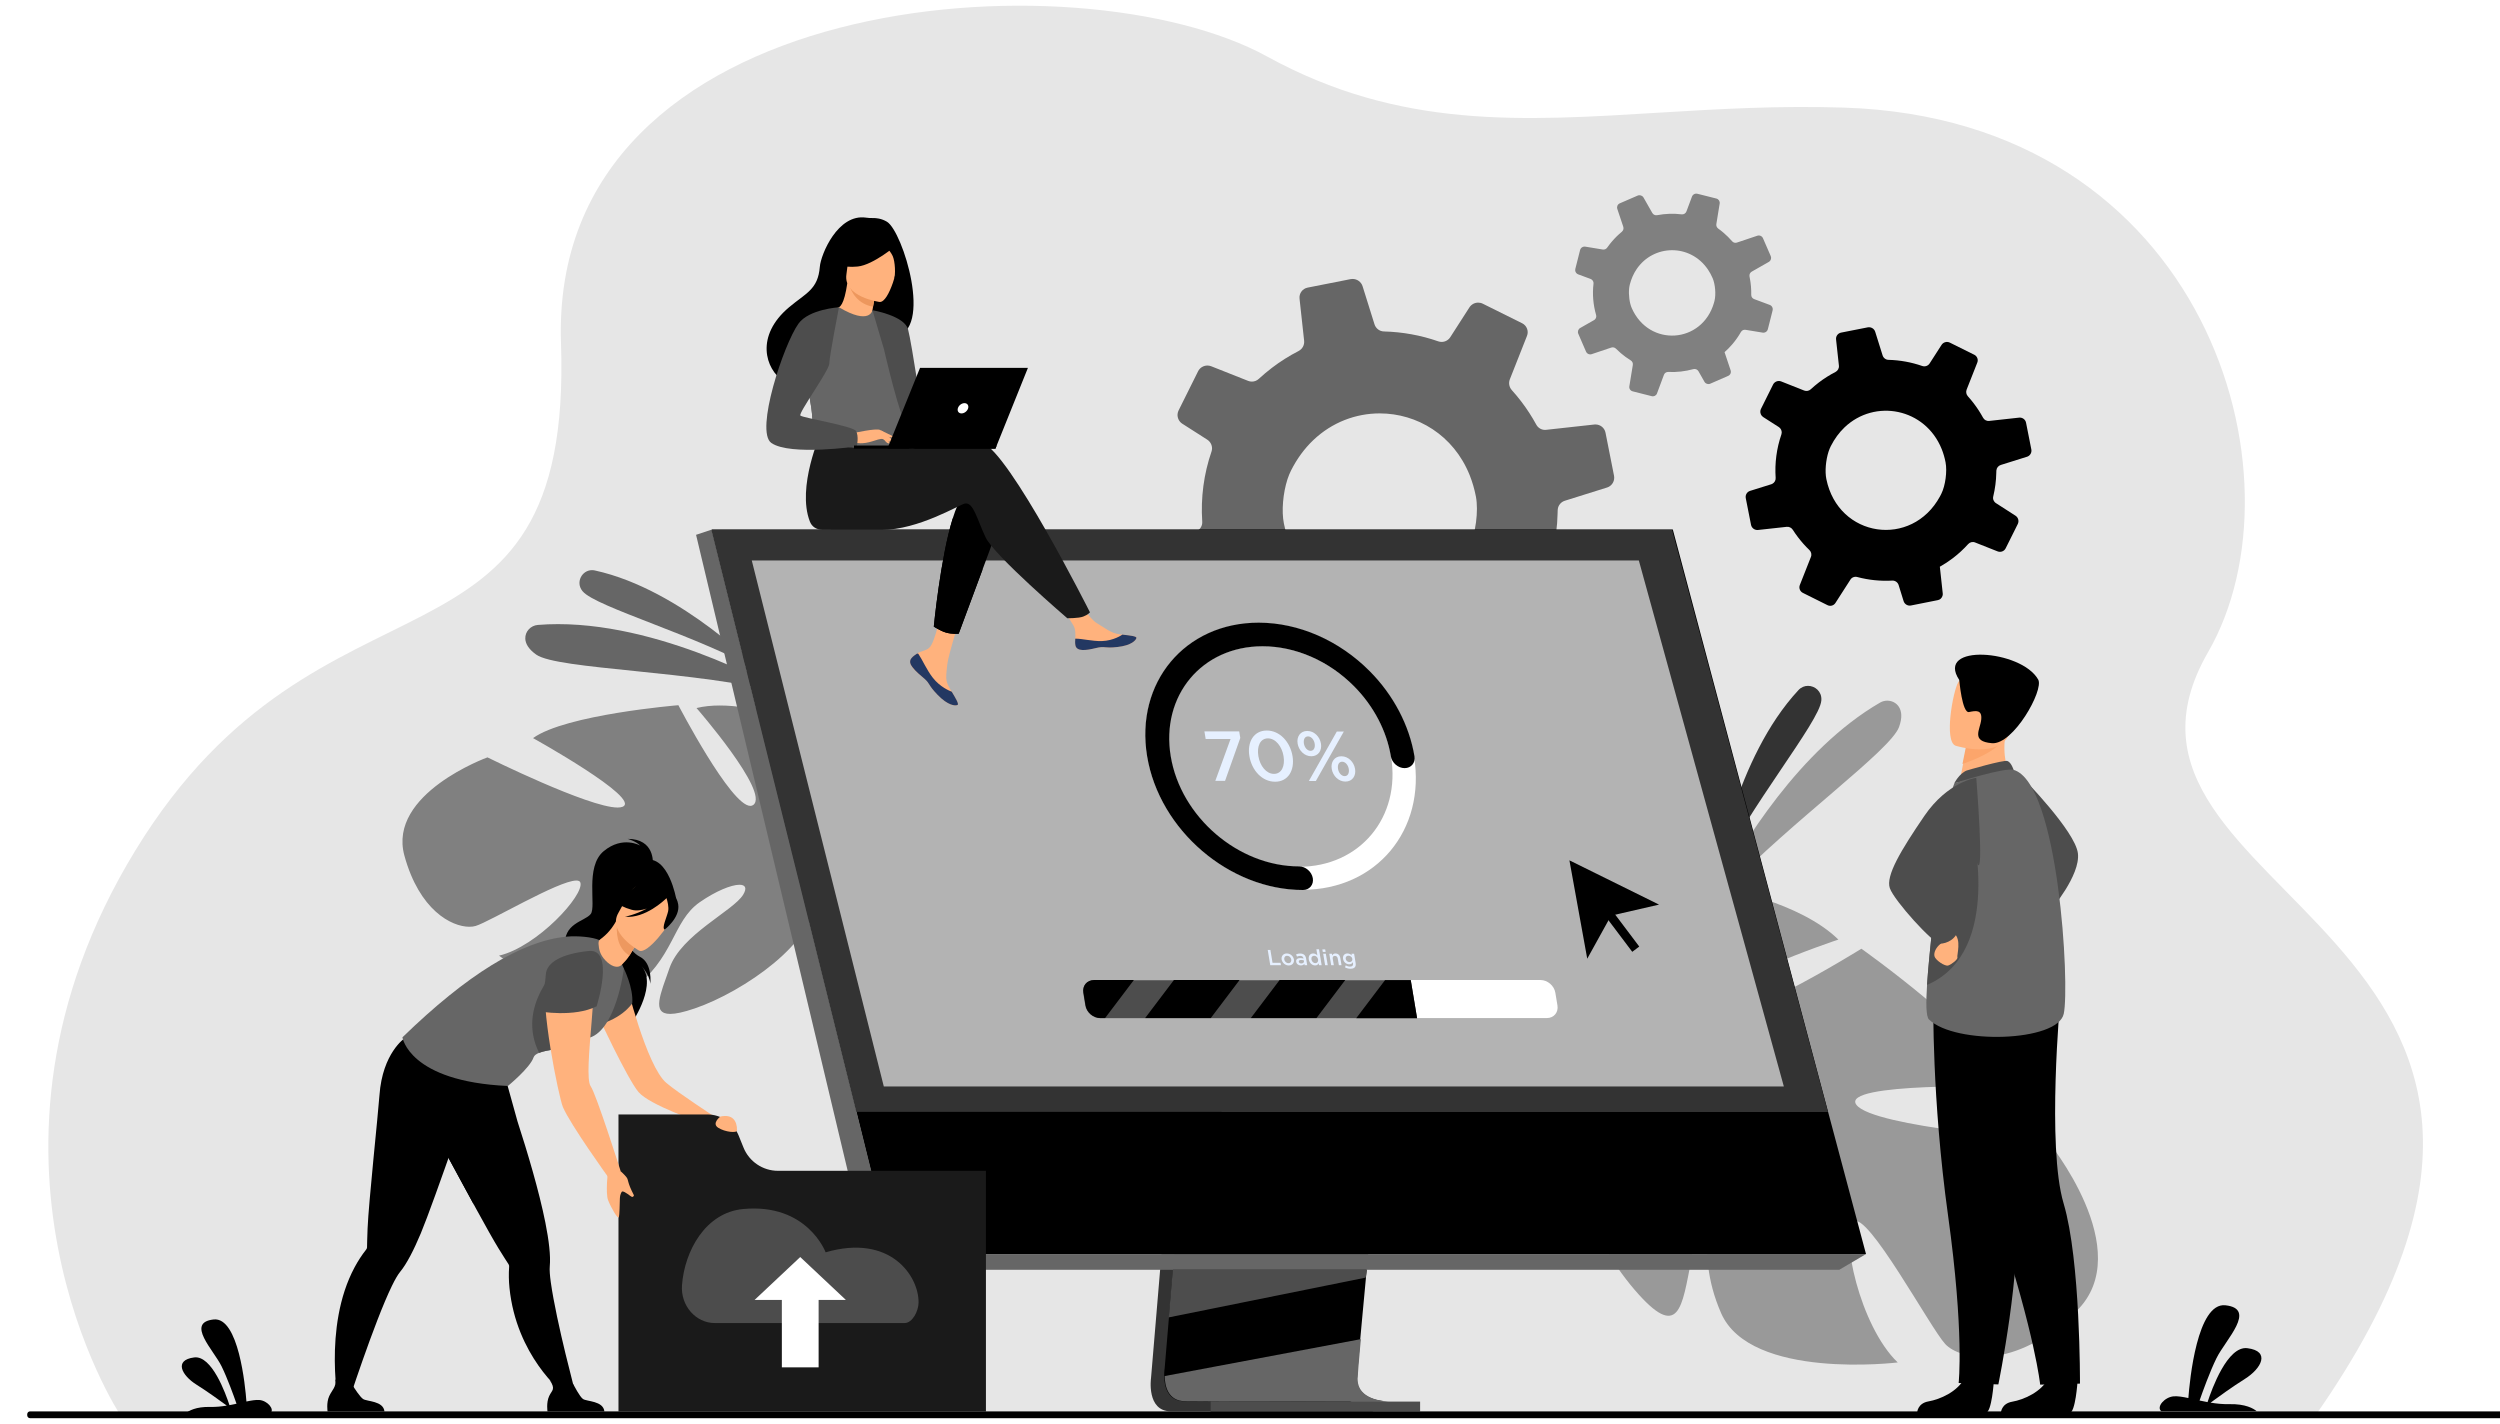 <?xml version="1.0" encoding="UTF-8" standalone="no"?>
<!-- Created with Inkscape (http://www.inkscape.org/) -->

<svg
   width="937.207mm"
   height="533.914mm"
   viewBox="0 0 937.207 533.914"
   version="1.1"
   id="svg1821"
   inkscape:version="1.2.1 (1:1.2.1+202210291244+9c6d41e410)"
   sodipodi:docname="drawing_3.svg"
   inkscape:export-filename="drawing_3.png"
   inkscape:export-xdpi="96"
   inkscape:export-ydpi="96"
   xml:space="preserve"
   xmlns:inkscape="http://www.inkscape.org/namespaces/inkscape"
   xmlns:sodipodi="http://sodipodi.sourceforge.net/DTD/sodipodi-0.dtd"
   xmlns="http://www.w3.org/2000/svg"
   xmlns:svg="http://www.w3.org/2000/svg"><sodipodi:namedview
     id="namedview1823"
     pagecolor="#ffffff"
     bordercolor="#666666"
     borderopacity="1.0"
     inkscape:showpageshadow="2"
     inkscape:pageopacity="0.0"
     inkscape:pagecheckerboard="0"
     inkscape:deskcolor="#d1d1d1"
     inkscape:document-units="mm"
     showgrid="false"
     inkscape:zoom="0.050166158"
     inkscape:cx="-2192.7133"
     inkscape:cy="2611.3222"
     inkscape:window-width="1862"
     inkscape:window-height="1043"
     inkscape:window-x="58"
     inkscape:window-y="0"
     inkscape:window-maximized="1"
     inkscape:current-layer="g417"><inkscape:page
       x="0"
       y="0"
       width="937.207"
       height="533.914"
       id="page719"
       inkscape:export-filename="submission.png"
       inkscape:export-xdpi="96"
       inkscape:export-ydpi="96" /><inkscape:page
       x="1293.261"
       y="-455.311"
       width="1058.333"
       height="705.556"
       id="page721" /></sodipodi:namedview><defs
     id="defs1818" /><g
     inkscape:label="Layer 1"
     inkscape:groupmode="layer"
     id="layer1"
     transform="translate(314.787,138.513)"><g
       id="g4739"
       transform="matrix(0.035,0,0,-0.035,-818.798,-787.389)" /></g><g
     id="g417"
     transform="matrix(0.035,0,0,-0.035,1293.261,250.244)"><g
       id="g423"
       transform="matrix(1.84,0,0,1.84,-38724.158,-10847.347)"
       style="fill:#e6e6e6"><path
         d="m 1663.95,1544.59 c 0,0 -998.311,1510.36 88.94,3287.33 1087.24,1777.01 2547.51,883.37 2476.84,2951.62 -70.66,2068.25 3017.9,2268.86 4109.41,1669.13 774.84,-425.76 1485.3,-376.1 2298.76,-326.44 332.4,20.29 681.9,40.58 1060,28.45 2114.3,-67.85 2706.2,-2154.08 2120,-3169.36 -831.7,-1440.5 2605.6,-1609.91 627,-4440.73 H 1663.95"
         style="fill:#e6e6e6;fill-opacity:1;fill-rule:nonzero;stroke:none"
         id="path425" /></g><path
       d="m -29771.658,-3710.147 c -201.96,-0.1 -104.73,212.6 -7.68,490.9 125.47,359.9 683.11,611.7 789.14,786.1 44.07,72.5 22.22,106.4 -39.59,106.4 -86.94,0 -252.95,-66.9 -425.98,-187.2 -296.05,-205.8 -269.12,-606.8 -741.97,-948.5 -90.86,-65.6 -198.78,-92.1 -313.81,-92.1 -483.66,0 -1093.5,468.6 -1093.5,468.6 408.81,95.7 916.92,650.4 870.79,783.6 -4.95,14.3 -19.9,20.8 -42.8,20.8 -190.4,0 -932.16,-443.5 -1078.64,-486.5 -19.1,-5.6 -41.66,-8.7 -66.87,-8.7 -191.42,0 -536.66,176.9 -696.5,763.1 -180.88,663.4 890.01,1051.3 890.01,1051.3 0,0 1083.35,-537.3 1394.37,-537.3 22.23,0 40.48,2.8 54.14,8.7 204.8,88.1 -960.38,734.9 -960.38,734.9 348.68,252.8 1556.67,352.5 1556.67,352.5 0,0 561.08,-1078.5 771,-1078.5 11.86,0 22.56,3.4 32.01,10.7 176.79,135.8 -608.85,1037.4 -608.85,1037.4 79.15,19.3 163.92,27.2 249.35,27.2 368.71,0 750.19,-146 750.19,-146 816.3,-434.8 215.9,-1460.5 215.9,-1460.5 0,0 226,-412.4 749.3,-730.5 v 0 c 0,0 106.9,-52.7 250.1,-165 l -97.6,-57.2 c -23.3,21.5 -46.9,41.6 -70.9,60.2 l -0.4,0.3 -1.1,0.8 c -15.5,11.2 -37.7,27 -65,46.1 h -0.1 l -0.1,0.1 c -64,40.9 -109.5,72.1 -140.5,95.8 l -0.2,0.2 c -196.6,130.6 -464.9,293.5 -580.2,293.5 -0.1,0 -0.2,0 -0.3,0 0,0 1.8,21.5 -5.4,57 1.7,-18.2 3.5,-37.1 5.4,-57 43,-455.7 -756.79,-1005.2 -1277.85,-1182.7 -118.08,-40.3 -202.98,-58.5 -262.15,-58.5"
       style="fill:#808080;fill-opacity:1;fill-rule:nonzero;stroke:none"
       id="path427" /><g
       id="g429"
       transform="matrix(1.514,0,0,1.514,-38724.158,-10847.347)"
       style="fill:#999999"><path
         d="m 15860.7,2610.97 c 439.3,426.62 -205.9,1209.4 -205.9,1209.4 0,0 -1233.1,90.74 -1350.2,251.08 -117.1,160.35 1069.4,128.32 1069.4,128.32 -152.8,351.73 -1033.8,975.61 -1033.8,975.61 0,0 -1025.6,-639.07 -1099.6,-454.75 -74,184.25 936.9,519.47 936.9,519.47 -276,269.38 -820.1,361.9 -820.1,361.9 -823,36.59 -827.4,-1021.97 -827.4,-1021.97 0,0 -360.2,-213.78 -905.6,-220.51 v 0 c 0,0 -105.8,8.06 -266.5,-13.14 l 48.9,-88.1 c 27.6,5.88 54.8,10.63 81.6,14 l 0.5,0.07 1.2,0.13 c 16.9,1.52 41.1,3.56 70.7,5.81 l 0.1,0.06 h 0.1 c 67.6,2.25 116.6,5.68 151.1,9.78 l 0.3,0.07 c 210.1,11.02 490,14.33 578.1,-38.11 0,0 8.3,17.37 30,41.28 -9.6,-13.15 -19.5,-26.88 -30,-41.28 -239.5,-329.87 124.7,-1113.64 443.8,-1485.91 319,-372.2 335.9,-123.43 402.8,209.35 66.9,332.78 -246.6,778.55 -248.8,960.36 -2.3,181.81 186.6,18.95 320.4,-273.01 133.7,-291.97 -68.7,-587.23 139,-1063.45 207.7,-476.22 1249.7,-349.09 1249.7,-349.09 -270.2,258.62 -408.4,914.2 -312.6,995.43 95.7,81.23 544.7,-753.98 648.8,-865.33 103.9,-111.28 487.8,-194.16 927.1,232.53"
         style="fill:#999999;fill-opacity:1;fill-rule:nonzero;stroke:none"
         id="path431" /></g><path
       d="m -28792.718,-50.147 c -669.92,387.4 -1780.05,698.5 -1917.36,867.2 -1.38,1.7 -2.72,3.4 -4.03,5 -72.22,91.7 -2.87,221 105.02,221 9.82,0 19.97,-1.1 30.35,-3.4 936.27,-204.6 1786.02,-1089.8 1786.02,-1089.8"
       style="fill:#666666;fill-opacity:1;fill-rule:nonzero;stroke:none"
       id="path433" /><path
       d="m -28522.158,-282.947 c -967.14,252.4 -2456.25,258.7 -2685.14,421.6 -85.82,61.1 -114.41,120.1 -116.61,170 -3.39,76.7 57.71,141.4 134.18,147.6 71.79,5.8 143.88,8.6 216.42,8.6 1194.54,0 2451.15,-747.8 2451.15,-747.8"
       style="fill:#666666;fill-opacity:1;fill-rule:nonzero;stroke:none"
       id="path435" /><g
       id="g437"
       transform="matrix(1.306,0,0,1.306,-38724.158,-10847.347)"
       style="fill:#333333"><path
         d="m 15433.7,6596.02 c 0,0 154.4,965.66 674.6,1524.89 22.3,23.95 50.4,34.58 77.9,34.58 58,0 113.8,-46.94 109.6,-115.6 -0.1,-1.69 -0.2,-3.4 -0.3,-5.12 -13.3,-172.82 -599.1,-880.75 -861.8,-1438.75"
         style="fill:#333333;fill-opacity:1;fill-rule:nonzero;stroke:none"
         id="path439" /></g><g
       id="g441"
       transform="matrix(1.359,0,0,1.359,-38724.158,-10847.347)"
       style="fill:#999999"><path
         d="m 14913.2,6236.45 c -19.1,3.82 -29.7,5.59 -29.7,5.59 -11.1,0.51 -21.9,0.81 -32.8,0.95 179.4,336.29 634.9,1093.19 1272.2,1462.46 17.8,10.29 37.4,15.27 56.9,15.27 36.2,0 71.6,-17.25 92,-49.6 20.4,-32.38 28.2,-82.01 0.8,-157.94 -66.3,-183.92 -843.8,-740.66 -1359.4,-1276.73"
         style="fill:#999999;fill-opacity:1;fill-rule:nonzero;stroke:none"
         id="path443" /></g><g
       id="g445"
       transform="matrix(1.243,0,0,1.243,-38724.158,-10847.347)"><path
         d="m 16139.5,6640.48 c 0,0 31.8,69.65 92.2,183.06 11.8,-0.16 23.7,-0.49 35.8,-1.05 0,0 11.6,-1.93 32.5,-6.11 -56.8,-59.04 -110.6,-117.75 -160.5,-175.9"
         style="fill:#d2e1fd;fill-opacity:1;fill-rule:nonzero;stroke:none"
         id="path447" /></g><g
       id="g449"
       transform="matrix(1.17,0,0,1.17,-38724.158,-10847.347)"
       style="fill:#666666"><path
         d="m 13327.2,8721.23 c -13.5,0 -27.1,3.04 -40,9.43 l -363.7,181.41 c -43.2,21.37 -62.5,71.99 -44.7,115.95 l 163.3,413.5 c 14.3,35.5 5.2,75.8 -22.7,102.41 -59.5,56.7 -115,119.46 -166.8,187.37 -27.9,36.53 -54,73.82 -78.4,111.87 -17.4,27.08 -47.4,43.19 -79.2,43.19 -3.1,0 -6.2,-0.15 -9.4,-0.47 l -422.8,-46.41 c -3.6,-0.39 -7,-0.57 -10.5,-0.57 -44.8,0 -84,31.21 -93.3,76.12 l -75.7,384.77 -1.8,9.1 c -8.9,46.9 18.5,92.9 63.8,107 l 312.5,97.7 c 5.2,1.6 10.1,3.6 14.7,6 32,16.9 52.6,51.2 49.6,88 -14.5,217.2 14.1,434.6 84.8,640.4 2.8,8.5 4.4,17.3 4.9,25.8 1.4,32.6 -14.9,64.6 -42.9,82.9 l -230.2,147.2 c -30.1,19.6 -45.9,54.9 -42.3,89.2 1.4,10.4 4.1,21.3 9.2,31.5 l 178.4,358.5 c 16.3,33.1 50.2,52.8 85.5,52.8 11.8,0 23.7,-2.2 35.3,-6.8 l 338,-133.9 c 11,-4.3 22.4,-6.4 33.9,-6.4 23.1,0 45.7,8.6 63.2,25.1 38.2,35 77.5,68.4 119.2,100.2 78.2,59.7 159.9,111 244.3,154.3 l 0.3,0.2 c 35.2,18.2 55.5,55.2 51.2,94.5 l -40.1,367 -1.8,18.5 c -5.5,47.1 26.6,91.4 73.9,100.6 l 393.2,77.6 c 6.1,1.2 12.2,1.7 18.2,1.7 41.3,0 79.2,-26.4 91.9,-67.2 l 108.8,-347.8 c 12.1,-38.7 47.5,-65.3 87.5,-65.7 169.3,-4.6 337.2,-34.8 497.1,-90.8 10,-3.3 20.2,-4.9 30.3,-4.9 31.2,0 61.2,15.6 78.9,43.2 l 175.1,272.5 c 18.3,28.4 48.9,44 80.3,44 14.4,0 29.1,-3.3 42.8,-10.2 l 360.1,-178.9 c 42.4,-21.3 61.6,-71.6 44.1,-115.3 l -156.9,-397.4 c -13.4,-33.7 -6.3,-72 17.8,-99.1 30,-33.2 58.8,-67.9 86.4,-104 52.1,-68.3 97.9,-139.1 137.4,-211.6 16,-30 46.8,-48.7 80.1,-48.7 3.6,0 7.2,0.3 10.9,0.7 l 441,48.6 c 3.3,0.4 6.7,0.5 9.9,0.5 44.6,0 83.4,-31.1 92.2,-75.5 l 78.1,-394.6 c 7.9,-41.9 -13.6,-84 -51.2,-102.1 -3.9,-1.8 -8.2,-3.9 -12.6,-5 l -385.8,-120.9 c -35.9,-11.1 -62,-42 -65.7,-79.2 -0.4,-3.3 -0.8,-6.6 -0.7,-9.9 0,-9.9 0.1,-19.2 -0.9,-29.3 -2.4,-116.3 -17.7,-232.5 -44.9,-346 -9.7,-37.8 6.8,-77.8 40.4,-98.8 l 287.6,-185.1 c 41,-26.1 55.3,-79.32 33.5,-122.75 l -39.5,-79.8 -138.7,-278.05 c -16.2,-32.91 -49.4,-52.13 -84.2,-52.13 -11.5,0 -23.3,2.11 -34.5,6.52 l -333,131.9 c -10.8,4.39 -22.1,6.49 -33.2,6.49 -25.4,0 -50.3,-10.92 -68.1,-30.61 -67,-74.45 -142.6,-144.41 -225.7,-207.75 -61.6,-47 -126.3,-89.31 -192.1,-126.14 l 8.5,-76.98 34.3,-315.9 c 4.7,-39.05 -16.5,-76.27 -50.9,-92.51 -7.1,-3.69 -14.7,-5.98 -22.8,-7.51 l -395.8,-78.89 c -5.9,-1.12 -11.7,-1.65 -17.4,-1.65 -40.4,0 -77.2,26.39 -89.8,65.76 l -74,237.8 c -12,38.53 -48.6,65.38 -88.6,65.38 -1.7,0 -3.4,-0.05 -5,-0.14 -30.8,-1.71 -61.4,-2.56 -92.2,-2.56 -143.2,0 -285.6,18.57 -423.2,55.37 -8.3,2.21 -16.7,3.29 -24.9,3.29 -31.1,0 -60.3,-15.41 -76.8,-42.28 L 13403,8762.42 c -17.1,-26.4 -46,-41.19 -75.8,-41.19 m 819.7,2876.47 c -216.7,0 -435.5,-79.9 -609.3,-245.8 -78.3,-74.9 -147,-167 -202.6,-277.1 -12,-23.2 -22.6,-50.6 -32.5,-79.7 -40.9,-126.3 -55.8,-291.2 -32.9,-404.6 99,-487.6 485.2,-750.2 878.3,-750.2 305.6,0 615.5,158.88 797.3,494.2 6.7,12.7 13.4,25.4 19.8,38.5 60.3,121.3 87.9,330.9 62.4,463.8 -13.5,69.7 -32.9,134.9 -56.9,195.4 -148.3,368.9 -483.5,565.5 -823.6,565.5"
         style="fill:#666666;fill-opacity:1;fill-rule:nonzero;stroke:none"
         id="path451" /></g><g
       id="g453"
       transform="matrix(1.444,0,0,1.444,-38724.158,-10847.347)"
       style="fill:#000000"><path
         d="m 15631.1,9132.35 c 12.1,-30.45 21.9,-63.25 28.6,-98.31 12.8,-66.87 -1,-172.3 -31.4,-233.36 -3.2,-6.56 -6.6,-12.93 -9.9,-19.32 -209.2,-385.69 -754.4,-307.32 -843,128.77 -11.5,57.03 -4,139.99 16.5,203.53 5,14.66 10.3,28.43 16.4,40.11 28,55.39 62.5,101.72 101.9,139.4 224.6,214.51 598.7,143.01 720.9,-160.82 z m -1362.2,-600.05 212.7,23.35 c 17.7,1.78 35,-6.54 44.6,-21.49 12.2,-19.14 25.4,-37.91 39.4,-56.29 26.1,-34.16 54,-65.73 84,-94.27 13.9,-13.38 18.6,-33.66 11.3,-51.5 l -82.1,-208.04 c -9,-22.11 0.8,-47.59 22.4,-58.33 l 183,-91.27 c 20.8,-10.29 45.7,-3.31 58.3,15.99 l 111.3,173.28 c 10.5,17.09 31.2,24.96 51.1,19.61 84.2,-22.48 171.7,-31.43 259.4,-26.57 21.1,1.16 40.8,-12.65 47.1,-32.82 l 37.1,-119.64 c 7.3,-22.64 30.4,-36.74 54,-32.24 l 199.1,39.68 c 4.1,0.78 7.9,1.93 11.5,3.78 17.3,8.18 27.9,26.89 25.6,46.54 l -17.2,158.93 -4.3,38.73 c 33.1,18.52 65.7,39.81 96.6,63.46 41.8,31.86 79.8,67.05 113.5,104.51 13,14.25 33.1,19.37 51,12.13 l 167.5,-66.35 c 23,-8.92 48.9,0.91 59.7,22.95 l 69.9,139.88 19.9,40.14 c 10.9,21.85 3.7,48.64 -16.9,61.74 l -144.7,93.12 c -16.9,10.61 -25.2,30.71 -20.3,49.71 13.6,57.14 21.4,115.59 22.5,174.07 0.5,5.09 0.5,9.76 0.5,14.76 -0.1,1.68 0.2,3.31 0.4,4.95 1.8,18.74 14.9,34.31 33,39.87 l 194.1,60.85 c 2.2,0.53 4.4,1.57 6.3,2.47 18.9,9.13 29.8,30.33 25.8,51.35 l -39.3,198.55 c -4.7,23.97 -26.9,40.27 -51.4,37.74 l -221.8,-24.45 c -18.9,-2.31 -36.9,7.44 -45.8,24.14 -19.9,36.5 -42.9,72.09 -69.2,106.44 -13.8,18.19 -28.3,35.63 -43.4,52.32 -12.2,13.63 -15.7,32.93 -8.9,49.86 l 78.9,199.97 c 8.8,21.97 -0.9,47.25 -22.2,57.96 l -181.2,90.02 c -21.9,10.93 -48.4,3.85 -61.9,-16.99 l -88.1,-137.09 c -11.8,-18.4 -34.3,-26.2 -54.9,-19.27 -80.5,28.16 -164.9,43.35 -250.1,45.65 -20.1,0.21 -38,13.61 -44,33.08 l -54.8,174.93 c -7.3,23.5 -31.3,37.6 -55.4,33 l -197.8,-39.03 c -23.8,-4.63 -40,-26.95 -37.1,-50.65 l 0.9,-9.29 20.1,-184.64 c 2.2,-19.78 -8,-38.4 -25.7,-47.52 l -0.2,-0.14 c -42.4,-21.78 -83.5,-47.57 -122.9,-77.59 -20.9,-16 -40.7,-32.84 -59.9,-50.42 -13.2,-12.38 -32.1,-15.99 -49,-9.4 l -169.9,67.36 c -23.3,9.29 -49.8,-0.96 -60.8,-23.15 l -89.7,-180.35 c -2.6,-5.15 -4,-10.62 -4.7,-15.87 -1.9,-17.24 6.1,-34.97 21.3,-44.85 l 115.8,-74.05 c 14.1,-9.23 22.2,-25.33 21.5,-41.72 -0.2,-4.3 -0.9,-8.7 -2.4,-13.01 -35.6,-103.5 -50,-212.86 -42.6,-322.13 1.5,-18.52 -8.9,-35.8 -25,-44.29 -2.3,-1.19 -4.8,-2.18 -7.4,-3 l -157.3,-49.16 c -22.8,-7.09 -36.5,-30.22 -32,-53.82 l 0.9,-4.62 38.1,-193.55 c 5,-24.34 27.5,-40.69 52.2,-38.01"
         style="fill:#000000;fill-opacity:1;fill-rule:nonzero;stroke:none"
         id="path455" /></g><g
       id="g457"
       transform="matrix(1.274,0,0,1.274,-38724.158,-10847.347)"
       style="fill:#808080"><path
         d="m 15751.5,11860.5 c 14.9,-22.1 28.3,-46.4 39.7,-73 21.7,-50.9 28.9,-136.9 15.4,-190.6 -1.4,-5.8 -3,-11.4 -4.6,-17.1 -99.3,-342.1 -545.5,-374.1 -691,-43.4 -19,43.3 -27.4,110.4 -22.1,164.3 1.4,12.5 3.3,24.4 6.1,34.7 12.6,48.8 32.1,91.5 56.8,128.2 141.2,209 450.3,216.9 599.7,-3.1 z m -977.2,-711.4 164.8,55.3 c 13.7,4.5 28.8,0.9 39.1,-9.3 13,-13.1 26.7,-25.7 41,-37.9 26.5,-22.6 54.2,-42.8 82.8,-60.3 13.5,-8.2 20.7,-23.5 18,-38.9 l -29.3,-179.2 c -3.3,-19.1 8.9,-37.7 28,-42.4 l 160.9,-40.8 c 18.2,-4.6 36.8,5.2 43.5,22.7 l 58.3,156.7 c 5.4,15.4 20.4,25.2 37.2,24.4 70.6,-3.3 141.7,4.7 210.4,23.7 16.5,4.6 34.5,-3 43,-17.9 l 50.2,-88.5 c 9.6,-16.7 30.4,-23.9 48.3,-16.3 l 151.2,65.9 c 3.1,1.3 5.9,2.9 8.4,5 12.4,9.5 17.6,26.2 12.3,41.3 l -41.2,123.2 -10,30 c 23.1,20.4 45.2,42.9 65.7,67 27.6,32.5 51.8,67 72,102.5 7.9,13.6 22.9,21.1 38.4,18.5 l 144.3,-23.8 c 19.8,-3.1 38.7,9.2 43.5,28.6 l 31.2,123 8.8,35.3 c 4.9,19.2 -5.4,39.2 -24,46.1 l -130.9,48.8 c -15.3,5.5 -25.3,20.1 -24.7,36 0.9,47.7 -3,95.4 -12.2,142 -0.4,4.1 -1.2,7.8 -2.1,11.8 -0.4,1.3 -0.5,2.6 -0.6,4 -1.8,15.2 6,29.8 19.3,37.3 l 143.5,81.8 c 1.7,0.8 3.2,2 4.6,3.1 13.4,10.5 18.3,29.2 11.6,45.2 l -65.5,150.7 c -7.9,18.2 -28.3,27.3 -47.3,21.1 l -171.8,-57.7 c -14.5,-5.1 -30.5,-0.5 -40.4,11.2 -22.2,25.5 -46.6,49.8 -73.3,72.5 -14.1,12.1 -28.6,23.4 -43.5,34 -12,8.8 -18.2,23.5 -15.7,38 l 28,172.3 c 3.2,19 -8.8,37.4 -27.6,42.2 l -159.3,40.1 c -19.2,4.9 -39.1,-5.3 -46.2,-24.2 l -46.2,-123.9 c -6.1,-16.7 -22.7,-26.8 -40.2,-24.8 -68.8,8.4 -138.3,5.9 -206.3,-7 -16,-3.3 -32.5,4.2 -40.7,18.7 l -73.6,129.3 c -9.9,17.4 -31.4,24.4 -49.6,16.6 l -150.3,-65.1 c -18.1,-7.8 -27,-28.3 -20.7,-46.6 l 2.3,-7.2 47.9,-143.1 c 5.1,-15.3 0.2,-31.8 -12.2,-42.1 l -0.1,-0.2 c -29.9,-24.6 -58.1,-52.1 -84.1,-82.7 -13.9,-16.4 -26.7,-33.1 -38.9,-50.4 -8.3,-12.1 -22.7,-18.2 -37.2,-15.9 l -146.5,24.1 c -20.1,3.3 -39.3,-9.4 -44.2,-28.9 l -40.1,-158.6 c -1.1,-4.5 -1.3,-9.1 -0.9,-13.4 1.5,-14 10.9,-26.7 24.6,-31.9 l 104.7,-38.7 c 12.8,-4.9 22,-16.3 24.3,-29.4 0.5,-3.5 0.7,-7.1 0.3,-10.8 -10.4,-88.2 -2.8,-177.5 21.8,-262.9 4.4,-14.4 -0.8,-29.9 -12.1,-39.5 -1.7,-1.3 -3.5,-2.5 -5.4,-3.6 l -116.2,-66.2 c -16.9,-9.5 -23.8,-30.3 -16.2,-48.2 l 1.5,-3.5 63.6,-147 c 8.3,-18.5 28.9,-27.6 48,-21.2"
         style="fill:#808080;fill-opacity:1;fill-rule:nonzero;stroke:none"
         id="path459" /></g><path
       d="m -34958.228,-7986.147 h 904.71 c 48.49,41.1 -33.55,134.5 -119.25,140.7 -37.23,2.9 -84.31,-4.9 -138.09,-16.3 -12.45,165.4 -83.55,908.7 -351.5,878.9 -301.28,-33.5 0,-327.4 85.17,-501.4 63.09,-128.9 129.65,-313.8 160.06,-401 -24.46,-5.3 -49.78,-10.5 -75.65,-15.2 -39.93,122.6 -188.52,535 -377.47,511 -221.85,-28.2 -132.67,-193.5 24.57,-291.7 115.36,-72.2 257.02,-174.8 324.33,-224.3 -57.03,-9.3 -116.55,-15.6 -176.94,-14.2 -154.97,3.7 -230.61,-42 -259.94,-66.5"
       style="fill:#000000;fill-opacity:1;fill-rule:nonzero;stroke:none"
       id="path461" /><g
       id="g463"
       transform="matrix(1.601,0,0,1.601,-38724.158,-10847.347)"
       style="fill:#000000"><path
         d="m 16205.5,1800.25 h -638.8 c -34.2,29.03 23.7,94.97 84.2,99.4 26.3,2 59.5,-3.49 97.5,-11.55 8.8,116.77 59,641.65 248.2,620.54 212.7,-23.6 0,-231.09 -60.1,-353.98 -44.6,-91.03 -91.6,-221.54 -113.1,-283.11 17.3,-3.74 35.2,-7.42 53.4,-10.8 28.3,86.61 133.2,377.84 266.6,360.85 156.6,-19.85 93.7,-136.62 -17.4,-205.93 -81.4,-50.95 -181.4,-123.39 -229,-158.42 40.3,-6.55 82.3,-10.98 124.9,-9.98 109.5,2.55 162.9,-29.66 183.6,-47.02"
         style="fill:#000000;fill-opacity:1;fill-rule:nonzero;stroke:none"
         id="path465" /></g><g
       id="g467"
       transform="matrix(1.027,0,0,1.027,-38724.158,-10847.347)"
       style="fill:#333333"><path
         d="m 14213.4,8879.41 -481.7,-5726.98 c 0,0 -50.4,-347.09 207.8,-347.77 424.5,-0.98 2113.2,0 2113.2,0 0,0 -319.6,72.32 -315.7,234.86 4.6,191.65 563,5894.11 563,5894.11 l -2086.6,-54.22"
         style="fill:#333333;fill-opacity:1;fill-rule:nonzero;stroke:none"
         id="path469" /></g><g
       id="g471"
       transform="matrix(1.036,0,0,1.036,-38724.158,-10847.347)"
       style="fill:#000000"><path
         d="m 16073.3,2881.46 c -82.8,-0.19 -1703.7,-2.99 -2113.7,2.32 -178.6,2.22 -210,158.84 -211.4,260.17 -0.8,48.63 5.4,84.53 5.4,84.53 l 12.4,147.65 31.7,376.07 28,332.35 35.9,427.03 30.3,360.43 339.3,4034.66 2068.8,53.66 c 0,0 -233.1,-2366.04 -398.1,-4088.32 -18.4,-191.84 -36,-375.87 -52.2,-547.65 -5.2,-54.81 -10.2,-108.47 -15.1,-160.67 -15.4,-162.9 -29.4,-312.58 -41.5,-444.69 -6.4,-69.67 -12.3,-134.33 -17.7,-193.58 -21,-232.28 -33.4,-380.6 -33.5,-408.78 -0.1,-16.51 1.3,-31.75 4,-46.04 34,-180.94 296.3,-189.14 327.4,-189.14"
         style="fill:#000000;fill-opacity:1;fill-rule:nonzero;stroke:none"
         id="path473" /></g><g
       id="g475"
       transform="matrix(1.335,0,0,1.335,-38724.158,-10847.347)"
       style="fill:#000000"><path
         d="m 7039.29,9232.84 903.01,-3627.13 123.61,-496.76 420.57,-1689.4 H 16300 L 14749.9,9232.84 H 7039.29"
         style="fill:#000000;fill-opacity:1;fill-rule:nonzero;stroke:none"
         id="path477" /></g><path
       d="m -29327.748,1477.153 -167.05,-55.7 1876.74,-7872.7 222.1,168.5 -1931.79,7759.9"
       style="fill:#666666;fill-opacity:1;fill-rule:nonzero;stroke:none"
       id="path479" /><g
       id="g481"
       transform="matrix(1.335,0,0,1.335,-38724.158,-10847.347)"
       style="fill:#666666"><path
         d="m 8320.09,3293.32 h 7765.41 l 214.5,126.23 H 8486.48 l -166.39,-126.23"
         style="fill:#666666;fill-opacity:1;fill-rule:nonzero;stroke:none"
         id="path483" /></g><g
       id="g485"
       transform="matrix(1.042,0,0,1.042,-38724.158,-10847.347)"
       style="fill:#4d4d4d"><path
         d="M 14146.9,2762.27 H 16300 v 102.27 h -2153.1 v -102.27"
         style="fill:#4d4d4d;fill-opacity:1;fill-rule:nonzero;stroke:none"
         id="path487" /></g><g
       id="g489"
       transform="matrix(1.007,0,0,1.007,-38724.158,-10847.347)"
       style="fill:#4d4d4d"><path
         d="m 16300,4364.04 -11.5,-81 -2095.3,-423.28 28.8,341.88 13.7,162.4 H 16300"
         style="fill:#4d4d4d;fill-opacity:1;fill-rule:nonzero;stroke:none"
         id="path491" /></g><g
       id="g493"
       transform="matrix(1.022,0,0,1.022,-38724.158,-10847.347)"
       style="fill:#666666"><path
         d="m 16300,2922.1 h -1773.3 c -157.3,0.58 -287.8,1.27 -370.2,2.35 -181.1,2.25 -213,161.08 -214.4,263.84 l 2055.8,386.85 c -21.3,-235.56 -33.9,-385.97 -34,-414.55 0,-0.59 0,-1.08 0,-1.57 0,-16.14 1.4,-31.12 4,-45.11 34.5,-183.5 300.6,-191.81 332.1,-191.81"
         style="fill:#666666;fill-opacity:1;fill-rule:nonzero;stroke:none"
         id="path495" /></g><g
       id="g497"
       transform="matrix(1.022,0,0,1.022,-38724.158,-10847.347)"
       style="fill:#333333"><path
         d="m 15292.9,2921.22 c -267.6,0 -543.4,0.19 -766.2,0.88 v 0 H 16300 v 0 c -43.7,-0.1 -510.9,-0.88 -1007.1,-0.88"
         style="fill:#333333;fill-opacity:1;fill-rule:nonzero;stroke:none"
         id="path499" /></g><g
       id="g501"
       transform="matrix(1.31,0,0,1.31,-38724.158,-10847.347)"
       style="fill:#333333"><path
         d="M 7170.85,9405.41 H 15025.5 L 16300,4646.04 H 8355.71 L 7170.85,9405.41"
         style="fill:#333333;fill-opacity:1;fill-rule:nonzero;stroke:none"
         id="path503" /></g><g
       id="g505"
       transform="matrix(1.281,0,0,1.281,-38724.158,-10847.347)"
       style="fill:#b3b3b3"><path
         d="M 16300,4965.11 H 8774.56 l -268.94,1071.31 -104.01,414.5 -42.41,169.07 -276.43,1100.91 -14.3,57.31 -146.1,581.91 -65.36,260.38 -55.75,222.11 -130.72,520.68 h 7416.96 l 143.5,-520.68 61.3,-222.11 71.7,-260.38 472.9,-1715.38 v -0.08 l 40.1,-145.32 18.7,-67.47 326.4,-1184.31 77.9,-282.45"
         style="fill:#b3b3b3;fill-opacity:1;fill-rule:nonzero;stroke:none"
         id="path507" /></g><path
       d="m -23864.758,-4759.347 -3527.7,-1541.6 -382.7,1541.6 z"
       style="fill:#000000;fill-opacity:1;fill-rule:nonzero;stroke:none"
       id="path509" /><g
       id="g511"
       transform="matrix(1.046,0,0,1.046,-38724.158,-10847.347)"
       style="fill:#ffffff"><path
         d="m 14622.3,10590.1 c -623.2,0 -1046,-507 -942.7,-1130.12 103.3,-623.12 694.3,-1130.05 1317.4,-1130.05 623.2,0 1046,506.93 942.7,1130.05 -103.3,623.12 -694.3,1130.12 -1317.4,1130.12 z m 413.9,-2495.62 c -753,0 -1467.2,612.61 -1592.1,1365.5 -124.8,752.92 386.2,1365.52 1139.1,1365.52 752.9,0 1467.1,-612.6 1591.9,-1365.52 124.9,-752.89 -386,-1365.5 -1138.9,-1365.5"
         style="fill:#ffffff;fill-opacity:1;fill-rule:nonzero;stroke:none"
         id="path513" /></g><g
       id="g515"
       transform="matrix(1.039,0,0,1.039,-38724.158,-10847.347)"
       style="fill:#000000"><path
         d="m 15139.4,8146.72 c -759.9,0 -1480.5,618.14 -1606.5,1377.92 -126,759.86 389.7,1377.96 1149.4,1377.96 412.8,0 830.6,-182.7 1146.5,-501.4 243.7,-245.9 407.1,-557.19 460,-876.56 11.2,-67.21 -34.2,-121.61 -101.5,-121.61 -67.2,0 -130.6,54.4 -141.8,121.61 -43.6,262.99 -178.1,519.26 -378.8,721.66 -260,262.5 -604.1,413 -944,413 -625.7,0 -1050.3,-509 -946.5,-1134.66 103.8,-625.65 697.2,-1134.6 1322.9,-1134.6 67.2,0 130.6,-54.5 141.8,-121.71 11.2,-67.21 -34.3,-121.61 -101.5,-121.61"
         style="fill:#000000;fill-opacity:1;fill-rule:nonzero;stroke:none"
         id="path517" /></g><g
       id="g519"
       transform="matrix(1.133,0,0,1.133,-38724.158,-10847.347)"
       style="fill:#ffffff"><path
         d="m 16269.1,6500.23 20,-120.48 c 10.9,-65.75 -34,-119.59 -99.8,-119.59 h -4222.2 c -65.8,0 -128.4,53.84 -139.4,119.59 l -19.9,120.48 c -11,65.75 33.9,119.59 99.6,119.59 h 4222.3 c 65.8,0 128.5,-53.84 139.4,-119.59"
         style="fill:#ffffff;fill-opacity:1;fill-rule:nonzero;stroke:none"
         id="path521" /></g><g
       id="g523"
       transform="matrix(1.04,0,0,1.04,-38724.158,-10847.347)"
       style="fill:#4d4d4d"><path
         d="m 16235,7210.51 65,-391.76 h -3265.1 c -71.6,0 -139.9,58.65 -151.8,130.27 l -21.7,131.22 c -11.9,71.62 36.9,130.27 108.5,130.27 H 16235"
         style="fill:#4d4d4d;fill-opacity:1;fill-rule:nonzero;stroke:none"
         id="path525" /></g><path
       d="m -22541.458,-3347.047 -308.2,-407.5 h -703.1 l 308.2,407.5 h 703.1"
       style="fill:#000000;fill-opacity:1;fill-rule:nonzero;stroke:none"
       id="path527" /><g
       id="g529"
       transform="matrix(1.04,0,0,1.04,-38724.158,-10847.347)"
       style="fill:#000000"><path
         d="m 16235,7210.51 65,-391.76 h -626.5 l 296.4,391.76 h 265.1"
         style="fill:#000000;fill-opacity:1;fill-rule:nonzero;stroke:none"
         id="path531" /></g><path
       d="m -23673.558,-3347.047 -308.2,-407.5 h -703.1 l 308.2,407.5 h 703.1"
       style="fill:#000000;fill-opacity:1;fill-rule:nonzero;stroke:none"
       id="path533" /><path
       d="m -24805.558,-3347.047 -308.2,-407.5 h -51.6 c -74.5,0 -145.5,61 -157.9,135.5 l -22.6,136.5 c -12.4,74.5 38.4,135.5 112.9,135.5 h 427.4"
       style="fill:#000000;fill-opacity:1;fill-rule:nonzero;stroke:none"
       id="path535" /><path
       d="m -23769.858,-765.647 h -266.6 l -13.5,81.8 h 372.6 l 11.7,-70.4 -163.1,-459.8 h -104.5 l 163.4,448.4"
       style="fill:#e6f0ff;fill-opacity:1;fill-rule:nonzero;stroke:none"
       id="path537" /><path
       d="m -23202.358,-948.947 c -17.4,104.5 -85.3,190.2 -167.1,190.2 -81.8,0 -120.3,-83.4 -102.6,-190.2 17.4,-104.5 84.6,-190.1 167.1,-190.1 82.6,0 120.2,84.1 102.6,190.1 z m -365.9,0 c -25.1,151.5 47,274.2 186.3,274.2 138.6,0 250.4,-121.2 275.8,-274.2 25.1,-151.5 -47,-274.2 -186.3,-274.2 -139.4,0 -250.4,121.2 -275.8,274.2"
       style="fill:#e6f0ff;fill-opacity:1;fill-rule:nonzero;stroke:none"
       id="path539" /><g
       id="g541"
       transform="matrix(1,0,0,1,-38724.158,-10847.347)"><path
         d="m 16220.4,9761.3 c -7,42.4 -37,77.29 -71.1,77.29 -35.6,0 -51,-34.89 -44,-77.29 7.2,-43.19 37.1,-77.18 71.1,-77.18 35.6,0 51.1,34.79 44,77.18 z m -182.5,0 c -12.2,73.49 28.3,135.58 103.3,135.58 74.2,0 134.3,-61.29 146.7,-135.58 12.1,-73.49 -28.3,-135.58 -103.3,-135.58 -74.2,0 -134.4,61.4 -146.7,135.58 z m 54.7,400.7 h 75 l -299.8,-530.18 h -74.9 z m -237.4,-129.5 c -7.1,42.4 -37.1,77.2 -71.2,77.2 -35.6,0 -51,-34.8 -44,-77.2 7.2,-43.23 37.1,-77.33 71.2,-77.33 35.6,0 51,34.9 44,77.33 z m -182.6,0 c -12.2,73.4 28.3,135.5 103.3,135.5 74.2,0 134.4,-61.3 146.7,-135.5 12.2,-73.53 -28.3,-135.62 -103.3,-135.62 -74.2,0 -134.4,61.39 -146.7,135.62"
         style="fill:#e6f0ff;fill-opacity:1;fill-rule:nonzero;stroke:none"
         id="path543" /></g><path
       d="m -23371.758,-3025.047 h 28.7 l 22.8,-137.3 h 85.9 l 4.3,-26.2 h -114.6 l -27.1,163.5"
       style="fill:#e6f0ff;fill-opacity:1;fill-rule:nonzero;stroke:none"
       id="path545" /><path
       d="m -23119.558,-3127.147 c -3.6,21.8 -22.2,39.7 -44.4,39.7 -22.6,0 -34.2,-17.7 -30.5,-39.7 3.6,-21.4 22.2,-39.6 44.2,-39.6 22.8,0 34.3,17.9 30.7,39.6 z m -103.2,0 c -5.8,35.3 17.4,64.5 55.2,64.5 37.8,0 70.4,-28.7 76.3,-64.5 5.8,-35 -17.4,-64.2 -55.4,-64.2 -37.6,0 -70.2,28.8 -76.1,64.2"
       style="fill:#e6f0ff;fill-opacity:1;fill-rule:nonzero;stroke:none"
       id="path547" /><path
       d="m -22984.858,-3136.947 c -7.7,2.8 -18.1,4.9 -29,4.9 -17.8,0 -27.1,-7.2 -25,-19.6 1.9,-11.6 13.5,-18.2 26.8,-18.2 18.7,0 30.9,10.5 28.4,25.9 z m 7.9,-51.6 -2.5,15.2 c -6.8,-10 -18.3,-17.7 -37,-17.7 -23.4,0 -46.1,13.3 -50.3,38.5 -4.5,27.3 14.6,40.4 43.3,40.4 14.9,0 24.8,-2.1 34.9,-5.2 l -0.4,2.4 c -2.8,17 -15.1,26.4 -34.7,26.4 -13.8,0 -23.5,-3.1 -34,-7.7 l -11.4,22.6 c 12.5,6.1 25.1,10.3 45.2,10.3 36.4,0 57.3,-19.2 62.8,-52.1 l 12.1,-73.1 h -28"
       style="fill:#e6f0ff;fill-opacity:1;fill-rule:nonzero;stroke:none"
       id="path549" /><path
       d="m -22832.258,-3126.647 c -3.9,23.8 -23.3,39.5 -42.2,39.5 -19.4,0 -33,-15 -28.9,-40 4,-23.8 22.9,-39.4 42,-39.4 18.9,0 33.1,15.9 29.1,39.9 z m -99.6,0 c -6.8,40.9 17.1,64 46.5,64 20.4,0 34.9,-10.3 45.7,-21.7 l -11,66.3 h 28.2 l 28.3,-170.5 h -28.3 l -3.4,20.6 c -7,-12.9 -18.1,-23.1 -38.2,-23.1 -28.9,0 -61,23.1 -67.8,64.4"
       style="fill:#e6f0ff;fill-opacity:1;fill-rule:nonzero;stroke:none"
       id="path551" /><path
       d="m -22777.758,-3065.247 h 28.3 l 20.4,-123.3 h -28.2 z m -8.7,45.8 h 30.3 l 4.5,-26.9 h -30.4 l -4.4,26.9"
       style="fill:#e6f0ff;fill-opacity:1;fill-rule:nonzero;stroke:none"
       id="path553" /><path
       d="m -22712.558,-3065.247 h 28.2 l 3.2,-19.1 c 6,11.6 15.8,21.7 34.9,21.7 27.8,0 47,-18.7 51.7,-47.4 l 13.1,-78.5 h -28.3 l -11.6,70.1 c -3.2,19.1 -14.6,30.1 -31.4,30.1 -16.3,0 -25.9,-11.4 -22.7,-30.6 l 11.6,-69.6 h -28.3 l -20.4,123.3"
       style="fill:#e6f0ff;fill-opacity:1;fill-rule:nonzero;stroke:none"
       id="path555" /><path
       d="m -22465.258,-3120.547 c -3.4,20.3 -22.3,34.1 -41.9,34.1 -19.6,0 -32.8,-13.6 -29.3,-34.3 3.4,-20.4 21.3,-34.1 40.7,-34.1 19.6,0 33.8,14 30.5,34.3 z m -78.5,-91.1 6.9,21.3 c 14.5,-8.2 29.3,-13.1 46.1,-13.1 25.2,0 36.8,13.1 32.7,37.8 l -1.6,9.6 c -8.1,-13.3 -19.3,-22.6 -39.7,-22.6 -28.9,0 -59.5,21.4 -65.6,58.1 -6.1,36.4 17.7,57.9 46.4,57.9 20.8,0 35.2,-9.6 46.7,-21 l -3.1,18.4 h 28.3 l 16.2,-98 c 3.5,-20.8 0.7,-36.2 -7.9,-46.5 -9.4,-11.2 -25.7,-16.6 -47.9,-16.6 -20.3,0 -40.1,5.2 -57.5,14.7"
       style="fill:#e6f0ff;fill-opacity:1;fill-rule:nonzero;stroke:none"
       id="path557" /><path
       d="m -29957.958,-2098.147 c 0,0 24.12,262.9 -269.65,262.9 0,0 89.02,-24.1 135.07,-72.4 0,0 -187.37,110 -391.27,-59 -203.9,-169 -77.21,-592.9 -139.22,-673.4 -62,-80.5 -303.46,-96.6 -273.95,-356.9 29.51,-260.2 766.34,-586.2 719.02,-801.5 0,0 288.76,424.5 82.28,618.2 0,0 100.64,-94.8 110.9,-207.5 0,0 27.3,220 -112.69,290.4 -123.89,62.3 -225.37,290 -214.63,330.7 10.73,40.7 354.14,668.5 354.14,668.5"
       style="fill:#000000;fill-opacity:1;fill-rule:nonzero;stroke:none"
       id="path559" /><path
       d="m -30247.158,-3360.547 c 0,0 219.46,-907.9 434.9,-1089.4 129.5,-109.1 514.53,-359.5 514.53,-359.5 l -160.16,-58.1 c 0,0 -534.04,180.4 -653.6,320.9 -119.56,140.6 -446.92,845 -446.92,845 l 311.25,341.1"
       style="fill:#ffb27d;fill-opacity:1;fill-rule:nonzero;stroke:none"
       id="path561" /><path
       d="m -28986.878,-5141.247 -51.59,127.7 c -55.3,136.9 -188.2,226.6 -335.9,226.6 h -951.43 v -603.7 -2577.4 h 3935.74 v 2577.4 h -2227.2 c -162.5,0 -308.76,98.7 -369.62,249.4"
       style="fill:#1a1a1a;fill-opacity:1;fill-rule:nonzero;stroke:none"
       id="path563" /><path
       d="m -32309.828,-4955.647 c 1.92,-3.4 3.98,-7.1 6.04,-10.6 48.02,-83.5 158.19,-288.1 279.54,-511.9 57.4,-106.2 117.5,-216.7 174.51,-320.7 98.23,-179.6 187.6,-339.4 239.74,-423.9 53.03,-85.9 92.07,-146.3 107.86,-170.4 l 0.13,-0.2 c 4.75,-7.4 5.78,-16.1 5.14,-24.9 -5.52,-75.7 -3.98,-151 3.47,-225.1 73.19,-728.2 564.23,-1118.4 564.23,-1118.4 l 146,-21.6 c 0,0 -206.61,765.5 -267.48,1198.2 -10.27,73.3 -14.77,132.8 -11.18,171.6 10.8,112.7 -9.24,278.2 -47.12,468.3 -67.41,337.7 -191.07,752.2 -298.55,1084 -6.81,21.2 -212.13,763.9 -212.13,763.9 -172.32,-150.6 -800.89,-212.8 -800.89,-212.8 0,0 -106.57,-259.1 110.69,-645.5"
       style="fill:#000000;fill-opacity:1;fill-rule:nonzero;stroke:none"
       id="path565" /><path
       d="m -30476.748,-7968.047 h -609.35 c 0,0 -14.6,92.9 17.22,163.3 30.5,67.6 73.97,69.8 5.55,175.7 38.73,-39.8 163.19,-56.3 251.29,-44.5 10.79,-17.5 69.59,-134.9 105.64,-160.8 39.82,-28.6 217.39,-18.4 229.65,-133.7"
       style="fill:#000000;fill-opacity:1;fill-rule:nonzero;stroke:none"
       id="path567" /><path
       d="m -32309.828,-4955.647 c 1.92,-3.4 3.98,-7.1 6.04,-10.6 48.02,-83.5 307.75,-563.2 429.09,-787.1 -140.6,578.5 -42.8,1157 -42.8,1157 l -392.33,-359.3"
       style="fill:#000000;fill-opacity:1;fill-rule:nonzero;stroke:none"
       id="path569" /><path
       d="m -30041.058,-2061.147 c 3.98,16 -348.03,-159.1 -365.88,-178.9 -165.09,-183.1 -118.02,-422.1 -23.55,-424.4 60.58,-1.5 48.84,-102.2 48.84,-102.2 l 674.93,285.5 c 0,0 -81.26,473.9 -334.34,420"
       style="fill:#000000;fill-opacity:1;fill-rule:nonzero;stroke:none"
       id="path571" /><path
       d="m -30267.868,-3224.147 c 0,0 102.71,-205.2 89.89,-371.7 0,0 -123.85,-195.5 -445.05,-245 0,0 276.16,616.8 355.16,616.7"
       style="fill:#4d4d4d;fill-opacity:1;fill-rule:nonzero;stroke:none"
       id="path573" /><path
       d="m -31834.798,-4355.447 2.07,113.9 c -227.07,-28.6 -782.93,271.4 -782.93,271.4 0,0 -237.55,-158 -270.07,-609.3 -15.88,-220.2 -116.29,-1151.6 -127.39,-1429.7 -4.06,-100.8 -5.4,-172.7 -5.86,-201.5 l 0.03,-0.3 c -0.14,-8.7 -4.25,-16.5 -9.65,-23.4 -46.99,-59.7 -87.75,-123 -123.04,-188.6 -346.48,-644.7 -165.29,-1520.6 -165.29,-1520.6 l 80.46,20.4 c 0,0 292.97,908.1 484.44,1300.9 32.5,66.6 62.03,118.4 86.72,148.4 72,87.5 147.91,236 222.74,414.7 141.45,337.9 607.77,1703.7 607.77,1703.7"
       style="fill:#000000;fill-opacity:1;fill-rule:nonzero;stroke:none"
       id="path575" /><path
       d="m -32832.368,-7968.047 h -609.35 c 0,0 -14.6,92.9 17.23,163.3 30.5,67.6 78.26,98.3 66.82,180.1 38.72,-39.8 101.83,-84.5 189.92,-72.6 10.8,-17.5 69.68,-111.2 105.73,-137.1 39.82,-28.6 217.39,-18.4 229.65,-133.7"
       style="fill:#000000;fill-opacity:1;fill-rule:nonzero;stroke:none"
       id="path577" /><path
       d="m -30664.158,-3971.647 c -81.86,-14 13.36,-79.1 -99.21,-91.3 -160.23,-17.5 -325.66,-29.5 -412.32,-64 -31.6,-12.6 -52.74,-28.2 -59.34,-48.1 -37.57,-112.9 -275.46,-307 -275.46,-307 -1061.05,48.3 -1129.39,521.2 -1129.39,521.2 688.64,668.8 1274.48,1033.3 1758.66,1078.4 117.85,11 276.68,-3.7 351.2,-36.9 169.35,-75.4 262.15,-304.8 262.15,-304.8 0,0 -85.3,-694.5 -396.29,-747.5"
       style="fill:#666666;fill-opacity:1;fill-rule:nonzero;stroke:none"
       id="path579" /><path
       d="m -30763.368,-4062.947 c -160.23,-17.5 -325.66,-29.5 -412.32,-64 -250.51,499.2 214.31,927.2 214.31,927.2 0,0 162.91,-663 198.01,-863.2"
       style="fill:#4d4d4d;fill-opacity:1;fill-rule:nonzero;stroke:none"
       id="path581" /><path
       d="m -30625.138,-3110.147 c 0,0 -402.93,22 -474.52,-231 -71.6,-252.9 134.32,-1262.7 178.69,-1366.9 80.79,-189.8 488.17,-754.9 488.17,-754.9 l 130.57,67.7 c 0,0 -262.25,827.2 -320.8,909.1 -91.91,128.5 118.49,1265.9 -2.11,1376"
       style="fill:#ffb27d;fill-opacity:1;fill-rule:nonzero;stroke:none"
       id="path583" /><path
       d="m -30302.228,-5395.247 c 0,0 33.7,-29.3 60.8,-62.4 27.11,-33.2 3.27,-45.1 81.1,-195.1 0,0 -3.98,-20.8 -20.89,-17 -16.9,3.8 -75.64,62 -105.77,57.8 0,0 -21.53,-17.7 -23.89,-76.5 -2.21,-55 -2.37,-176.6 -11.94,-199.4 -9.57,-22.9 -79.5,95.8 -113.91,181.5 -30.17,75.1 -0.77,328.7 -0.77,328.7 l 135.27,-17.6"
       style="fill:#ffb27d;fill-opacity:1;fill-rule:nonzero;stroke:none"
       id="path585" /><path
       d="m -31179.128,-3679.447 c 1.05,-5.9 381.3,-69.9 619.13,50.8 0,0 198.69,622.4 -85.24,592.6 -283.94,-29.7 -452.07,-119.2 -459.22,-255.1 -7.16,-135.9 -74.67,-388.3 -74.67,-388.3"
       style="fill:#4d4d4d;fill-opacity:1;fill-rule:nonzero;stroke:none"
       id="path587" /><path
       d="m -30539.088,-2962.947 c 4.14,-50.4 10.56,-109.4 76.48,-177.3 50.51,-52 123.49,-92.5 174.76,-41.3 26.15,26.1 61.44,65.1 79.31,95.8 44.3,76.2 97.07,154 97.07,154 l -228.05,199.8 -13.61,11.9 c -59.74,-104.3 -118.48,-154.4 -169.89,-192.8 -15.54,-11.6 -17.65,-30.8 -16.07,-50.1"
       style="fill:#ffb27d;fill-opacity:1;fill-rule:nonzero;stroke:none"
       id="path589" /><path
       d="m -30111.488,-2931.847 c 0,0 -52.72,-77.7 -97.04,-153.9 -141.74,87.4 -141.9,262.9 -130.98,353.8 l 228.02,-199.9"
       style="fill:#ed985f;fill-opacity:1;fill-rule:nonzero;stroke:none"
       id="path591" /><path
       d="m -30105.168,-3031.947 c 0,0 -344.18,191.5 -221.61,404 122.56,212.5 160.69,380.3 385.61,267 224.93,-113.3 220.48,-218.8 196.82,-299.6 -23.65,-80.9 -268.14,-415.8 -360.82,-371.4"
       style="fill:#ffb27d;fill-opacity:1;fill-rule:nonzero;stroke:none"
       id="path593" /><path
       d="m -29686.208,-2536.647 c -15.76,94.3 -63.69,103.4 -97.11,97.1 -127.1,210.2 -334.76,128.1 -334.76,128.1 -110.91,-139.2 -271.27,-162.9 -271.27,-162.9 0,0 39.95,-74.3 204.5,-120.3 50.27,-14.1 107.32,-5.6 162.34,12.9 -114.17,-63.6 -233.56,-88 -233.56,-88 216.85,-19.8 423.18,178.4 444.58,199.6 10,-30.7 27.55,-95 17.05,-142 -14.28,-64 -71.01,-179.7 -36.38,-194.7 0,0 168.25,128.7 144.61,270.2"
       style="fill:#000000;fill-opacity:1;fill-rule:nonzero;stroke:none"
       id="path595" /><path
       d="m -29234.758,-4809.847 c 0,0 -96.04,-72.1 -23.65,-119.1 72.38,-47.1 201.6,-59.8 202.14,-29 1.78,103.7 -49.95,177.5 -178.49,148.1"
       style="fill:#ffb27d;fill-opacity:1;fill-rule:nonzero;stroke:none"
       id="path597" /><path
       d="m -29294.678,-7021.147 h 2033.62 c 83.8,0 148.4,128.2 149.5,218.9 3.3,284.9 -302.5,740.1 -995.6,538.6 0,0 -195.6,527.9 -882.82,463.8 -403.53,-37.6 -628.43,-449.3 -655.49,-816.3 -16.15,-219.1 147.68,-405 350.79,-405"
       style="opacity:0.99;fill:#4d4d4d;fill-opacity:1;fill-rule:nonzero;stroke:none"
       id="path599" /><path
       d="m -28575.958,-6590.847 h 393.8 v -904.9 h -393.8 v 904.9"
       style="fill:#ffffff;fill-opacity:1;fill-rule:nonzero;stroke:none"
       id="path601" /><path
       d="m -27890.258,-6773.547 h -977.61 l 488.81,459.4 z"
       style="fill:#ffffff;fill-opacity:1;fill-rule:nonzero;stroke:none"
       id="path603" /><g
       id="g605"
       transform="matrix(1.199,0,0,1.199,-38724.158,-10847.347)"
       style="fill:#000000"><path
         d="m 16300,6929.02 -428.5,-98.49 -212.9,-384.77 -159.2,878.79 800.6,-395.53"
         style="fill:#000000;fill-opacity:1;fill-rule:nonzero;stroke:none"
         id="path607" /></g><g
       id="g609"
       transform="matrix(1.186,0,0,1.186,-38724.158,-10847.347)"
       style="fill:#000000"><path
         d="m 16300,6626.24 -63.2,-47.64 -275.7,365.86 63.3,47.64 275.6,-365.86"
         style="fill:#000000;fill-opacity:1;fill-rule:nonzero;stroke:none"
         id="path611" /></g><path
       d="m -27186.758,101.853 c -16.9,-19.4 -19.1,-41.1 -10.7,-64.3 l 0.2,-0.3 c 15.5,-42.8 66.6,-90.6 126.1,-138.3 7.6,-6.2 14.4,-11.8 20.3,-16.9 1.5,-1.4 3,-2.7 4.5,-4.1 1.2,-1.1 2.3,-2.2 3.5,-3.2 55.4,-51.1 34.6,-62.8 134.2,-166.5 113.6,-118.2 191.8,-120.3 214,-109.5 18.8,9.1 -19.4,71.8 -61.8,142.3 -2,3.4 -4,6.8 -6.1,10.2 -5.7,9.4 -11.3,18.9 -16.9,28.3 -49.6,84.8 -36.9,124.6 -25.1,250.8 9.5,102.5 159.5,572.8 159.5,572.8 l -217.7,37.5 c 0,0 -65.5,-374.5 -137.7,-432.2 -38.7,-30.7 -81.9,-31.1 -119,-53.9 -2.6,-1.6 -5.2,-3.2 -7.7,-4.8 -21.1,-14 -42.6,-28.5 -59.6,-47.9"
       style="fill:#ffb27d;fill-opacity:1;fill-rule:nonzero;stroke:none"
       id="path613" /><path
       d="m -27186.758,101.853 c -16.9,-19.4 -19.1,-41.1 -10.7,-64.3 l 0.2,-0.3 c 18.9,-42.7 68.8,-90.3 126.3,-137.9 7.5,-6.3 14.2,-12 20.1,-17.3 1.5,-1.4 3,-2.7 4.5,-4.1 1.2,-1.1 2.3,-2.2 3.5,-3.2 55.4,-51.1 34.6,-62.8 134.2,-166.5 113.6,-118.2 191.8,-120.3 214,-109.5 18.8,9.1 -19.4,71.8 -61.8,142.3 -22.1,8.1 -124.8,49.8 -202.4,149.2 -65.9,84.1 -110.7,191.3 -155.5,257.1 -5,0.9 -7.9,1.4 -12.8,2.4 -21.1,-14 -42.6,-28.5 -59.6,-47.9"
       style="fill:#233862;fill-opacity:1;fill-rule:nonzero;stroke:none"
       id="path615" /><path
       d="m -25431.558,237.753 c 13.4,-67.2 109.2,-56 216.2,-29.8 107,26.1 81.6,-4.9 233.8,11.9 152.3,16.9 198.5,73.7 203.1,96.3 4.2,20.1 -71.1,27.2 -151.8,36.5 -10.1,1.1 -20.3,2.4 -30.5,3.6 -91.2,11.5 -157.9,70.3 -240.7,118.6 -78.4,45.7 -195.4,232.1 -195.4,232.1 l -208.8,-16.6 c 0,0 109.6,-166.4 152,-238.8 24.9,-42.6 23.6,-98.9 20.5,-142.3 -1.6,-23.7 -3.2,-47.8 1.6,-71.5"
       style="fill:#ffb27d;fill-opacity:1;fill-rule:nonzero;stroke:none"
       id="path617" /><path
       d="m -25215.358,207.953 c 107,26.1 81.6,-4.9 233.8,11.9 152.3,16.9 198.5,73.7 203.1,96.3 4.2,20.1 -71.1,27.2 -151.8,36.5 l -0.7,-1.6 c 0,0 -91.4,-64.7 -218.1,-67.8 -103.4,-2.5 -212.8,27.1 -284.1,26 -1.6,-23.7 -3.2,-47.8 1.6,-71.5 13.4,-67.2 109.2,-56 216.2,-29.8"
       style="fill:#233862;fill-opacity:1;fill-rule:nonzero;stroke:none"
       id="path619" /><path
       d="m -26231.958,1573.253 -195.2,-525.4 -254.9,-686 c 0,0 -69.2,-6.6 -135.4,12.4 -61,17.6 -131,63.8 -131,63.8 0,0 70.8,736.5 202.8,1159.3 33.9,108.5 71.8,196.3 113.6,245.7 204.7,241.9 400.1,-269.8 400.1,-269.8"
       style="fill:#000000;fill-opacity:1;fill-rule:nonzero;stroke:none"
       id="path621" /><path
       d="m -26430.458,2407.553 c -111.1,35.8 -401.1,0.5 -715.6,-56.4 -86.9,-15.7 -174.5,24 -220.3,99.5 l -791.5,61.8 c 0,0 -261.2,-579.2 -118.2,-948.3 21,-54.2 67.1,-88.1 138.3,-89.2 0,0 478.3,-0.7 631.3,-0.7 393.6,0 833.1,270.6 889.9,282 93.1,18.6 130.3,-167.5 223.3,-362.9 93.1,-195.4 874.7,-865.4 874.7,-865.4 0,0 120.1,-1.2 169.7,17.5 53.4,20 72.9,46 72.9,46 0,0 -866,1723 -1154.5,1816.1"
       style="fill:#1a1a1a;fill-opacity:1;fill-rule:nonzero;stroke:none"
       id="path623" /><path
       d="m -27450.458,4774.953 c -58.7,35 -116,40.4 -151.2,39.4 -24.4,-0.7 -48.8,0.9 -73,4.4 -302.1,44.3 -484,-394.5 -494.6,-527.1 -19.6,-243.4 -148.4,-280.5 -329.6,-433 -363.47,-305.6 -256.9,-660.8 -58.2,-792.8 119.3,-79.2 329.4,0 329.4,0 3,-2.1 574.8,319.6 856.7,474.8 422.5,60.1 90.3,1133.3 -79.5,1234.3"
       style="fill:#000000;fill-opacity:1;fill-rule:nonzero;stroke:none"
       id="path625" /><path
       d="m -27607.258,3672.753 c 1.3,-0.8 -138.7,-48.5 -232.2,-7.1 -88,38.9 -154.7,183.7 -153.4,183.8 40,1.8 84,36.8 117.8,266.5 l 17.1,-6.1 286.7,-103.1 c 0,0 -20.8,-92 -34.2,-179.6 -11.4,-73.5 -17.4,-144 -1.8,-154.4"
       style="fill:#ffb27d;fill-opacity:1;fill-rule:nonzero;stroke:none"
       id="path627" /><path
       d="m -27571.258,4006.753 c 0,0 -11.5,-49.7 -28.2,-142.4 -164.6,29.7 -235.3,156.5 -258.5,245.5 l 286.7,-103.1"
       style="fill:#ed975d;fill-opacity:1;fill-rule:nonzero;stroke:none"
       id="path629" /><path
       d="m -27528.558,3915.453 c 0,0 -392.3,52.6 -355.7,296.4 36.5,243.7 10.5,414.7 262.5,391.4 251.9,-23.3 286.5,-123.6 294.1,-208 7.6,-84.3 -98,-487.2 -200.9,-479.8"
       style="fill:#ffb27d;fill-opacity:1;fill-rule:nonzero;stroke:none"
       id="path631" /><path
       d="m -27341.958,4528.953 c 0,0 -251,-216.4 -421.8,-233.9 -170.8,-17.4 -235.5,37.4 -235.5,37.4 0,0 100.7,83.6 161.3,218.5 17.8,39.7 55.6,67 99,70.8 121.9,10.5 353.1,15.3 397,-92.8"
       style="fill:#000000;fill-opacity:1;fill-rule:nonzero;stroke:none"
       id="path633" /><path
       d="m -27498.858,4548.253 c 0,0 84,-81.2 110.4,-141.4 25.6,-58.2 33.2,-197.2 12.9,-252.4 0,0 130.9,254.5 56.8,378.1 -78.6,131.1 -180.1,15.7 -180.1,15.7"
       style="fill:#000000;fill-opacity:1;fill-rule:nonzero;stroke:none"
       id="path635" /><path
       d="m -27276.958,3095.053 c -11.9,-794 -3.3,-628.1 -90.1,-703.4 -20.9,-18.1 -79.8,-28.9 -157.2,-34.1 -243.4,-16.1 -671.4,24 -687.7,69 -56.1,155.7 -16.5,204 -63.3,442.4 -4.9,25.3 -11,52.7 -18.1,82.6 -39,163.7 -77,219.4 61.5,482.4 125.7,238.2 256.3,431.5 268,424.6 331.6,-196.9 358.3,-31.4 358.3,-31.4 0,0 334.4,-344.9 328.6,-732.1"
       style="fill:#666666;fill-opacity:1;fill-rule:nonzero;stroke:none"
       id="path637" /><path
       d="m -26427.158,1047.853 -254.9,-686 c 0,0 -69.2,-6.6 -135.4,12.4 -61,17.6 -131,63.8 -131,63.8 0,0 70.8,736.5 202.8,1159.3 l 318.5,-549.5"
       style="fill:#000000;fill-opacity:1;fill-rule:nonzero;stroke:none"
       id="path639" /><path
       d="m -27605.458,3827.153 c 0,0 341.1,-57.8 381.2,-204.7 40.1,-146.9 171.9,-1038.5 171.9,-1038.5 0,0 -96.2,-94 -176.3,-13.9 -80.1,80.2 -252.2,834.3 -252.2,834.3 l -124.6,422.8"
       style="fill:#4d4d4d;fill-opacity:1;fill-rule:nonzero;stroke:none"
       id="path641" /><path
       d="m -27524.258,2357.553 c -243.4,-16.1 -671.4,24 -687.7,69 -56.1,155.7 -16.5,204 -63.3,442.4 l 117.4,330.6 c 0,0 -19.4,-368.2 89.2,-465 108.4,-96.9 444.5,-187 497.3,-267.9 25.5,-38.8 42.2,-77.8 47.1,-109.1"
       style="fill:#666666;fill-opacity:1;fill-rule:nonzero;stroke:none"
       id="path643" /><path
       d="m -27803.158,2512.453 c 0,0 240.2,53.5 278.9,32.2 38.8,-21.4 133.5,-99 145.3,-126 11.9,-27 -86.2,20.5 -118.2,29.1 -20.6,5.5 -75.1,-13.4 -102,-22.4 -113.3,-37.8 -182.8,-18.3 -182.8,-18.3 l -21.2,105.4"
       style="fill:#ffb27d;fill-opacity:1;fill-rule:nonzero;stroke:none"
       id="path645" /><path
       d="m -27964.058,3858.653 c 0,0 -322.5,-19.8 -434.1,-175.6 -157.2,-219.1 -468.92,-1153.3 -290.2,-1277.8 201.2,-140.3 915.7,-36.8 915.7,-36.8 0,0 23.8,111.2 -9.3,165 -33.1,53.7 -570.7,140.6 -595.5,165.4 -24.8,24.8 310.1,483.8 310.1,558.3 0,74.4 103.3,601.5 103.3,601.5"
       style="fill:#4d4d4d;fill-opacity:1;fill-rule:nonzero;stroke:none"
       id="path647" /><path
       d="m -27512.658,2477.753 c 0,0 50.4,-64.9 66.9,-72.7 16.5,-7.7 27.1,-5.8 27.1,-5.8 l -33.9,61.1 -60.1,17.4"
       style="fill:#ffb27d;fill-opacity:1;fill-rule:nonzero;stroke:none"
       id="path649" /><path
       d="m -27524.258,2544.653 146.3,-71.1 c 0,0 -6.2,-10.2 -24.2,-9.4 -18,0.9 -63.5,17.5 -63.5,17.5 l -58.6,63"
       style="fill:#ffb27d;fill-opacity:1;fill-rule:nonzero;stroke:none"
       id="path651" /><path
       d="m -26274.858,2377.553 h -1528.3 v -33.7 h 1514.7 l 13.6,33.7"
       style="fill:#000000;fill-opacity:1;fill-rule:nonzero;stroke:none"
       id="path653" /><path
       d="m -27445.758,2343.853 h 1157.3 l 348.2,865.8 h -1155.6 l -349.9,-865.8"
       style="fill:#000000;fill-opacity:1;fill-rule:nonzero;stroke:none"
       id="path655" /><path
       d="m -26580.558,2776.753 c 8.7,30.4 -8.9,55.1 -39.3,55.1 -30.5,0 -62.2,-24.7 -70.9,-55.1 -8.8,-30.4 8.8,-55.1 39.3,-55.1 30.4,0 62.1,24.7 70.9,55.1"
       style="fill:#ffffff;fill-opacity:1;fill-rule:nonzero;stroke:none"
       id="path657" /><g
       id="g659"
       transform="matrix(1.476,0,0,1.476,-38724.158,-10847.347)"
       style="fill:#4d4d4d"><path
         d="m 15881.3,6547.83 c 0,0 379.9,-386.48 399.3,-546.93 19.4,-160.46 -196.9,-410.93 -196.9,-410.93 l -202.4,957.86"
         style="fill:#4d4d4d;fill-opacity:1;fill-rule:nonzero;stroke:none"
         id="path661" /></g><g
       id="g663"
       transform="matrix(1.419,0,0,1.419,-38724.158,-10847.347)"
       style="fill:#000000"><path
         d="m 16300,2257.76 c 0,0 -15.1,-235.26 -60.6,-238.57 -6.1,-0.43 -230.9,0.06 -230.9,0.06 l -287.1,2.26 c 0,0 2.1,69.21 86,83.59 84,14.45 224.5,73.16 275.6,183.95 53.7,116.51 217,-31.29 217,-31.29"
         style="fill:#000000;fill-opacity:1;fill-rule:nonzero;stroke:none"
         id="path665" /></g><g
       id="g667"
       transform="matrix(1.474,0,0,1.474,-38724.158,-10847.347)"
       style="fill:#000000"><path
         d="m 16300,2171.18 c 0,0 -14.6,-226.38 -58.4,-229.57 -5.8,-0.41 -222.2,0.07 -222.2,0.07 l -276.2,2.24 c 0,0 2,66.53 82.7,80.43 80.8,13.91 216,70.33 265.2,176.94 51.7,112.11 208.9,-30.11 208.9,-30.11"
         style="fill:#000000;fill-opacity:1;fill-rule:nonzero;stroke:none"
         id="path669" /></g><g
       id="g671"
       transform="matrix(1.476,0,0,1.476,-38724.158,-10847.347)"
       style="fill:#000000"><path
         d="m 15365,4601.14 c 0,0 71.2,-461.62 338.5,-1281.36 267.4,-819.73 303.3,-1174.53 303.3,-1174.53 l 288.8,7.45 c 0,0 4.4,895.26 -118.7,1307.43 -123.2,412.24 -23.6,1485.1 -23.6,1485.1 L 15365,4601.14"
         style="fill:#000000;fill-opacity:1;fill-rule:nonzero;stroke:none"
         id="path673" /></g><g
       id="g675"
       transform="matrix(1.455,0,0,1.455,-38724.158,-10847.347)"
       style="fill:#000000"><path
         d="m 15451.3,4995 c 0,0 -11.9,-705.63 108.2,-1572.39 120.3,-866.75 78.1,-1234.45 78.1,-1234.45 l 292.4,-10.38 c 0,0 176.6,866.41 127.5,1300.24 -49.2,433.82 242.5,1487.62 242.5,1487.62 l -848.7,29.36"
         style="fill:#000000;fill-opacity:1;fill-rule:nonzero;stroke:none"
         id="path677" /></g><g
       id="g679"
       transform="matrix(1.43,0,0,1.43,-38724.158,-10847.347)"><path
         d="m 16300,6761.02 -158.8,-103.65 -228.9,43.22 c 3.2,18.47 18.5,95.12 32.4,164.5 0.8,4.13 1.7,8.18 2.5,12.17 11.9,59.1 22.2,109.8 22.2,109.8 l 214.1,93.96 79.9,35.02 c -0.2,-1.24 -6.3,-65.55 -7.2,-74.94 -15.3,-166.71 43.8,-280.08 43.8,-280.08"
         style="fill:#ffb27d;fill-opacity:1;fill-rule:nonzero;stroke:none"
         id="path681" /></g><g
       id="g683"
       transform="matrix(1.432,0,0,1.432,-38724.158,-10847.347)"
       style="fill:#4d4d4d"><path
         d="m 15948.2,6804.37 c 4.4,1.81 275.7,81.22 305.1,71.44 29.4,-9.78 46.7,-66.77 46.7,-66.77 l -443.5,-99.3 c 0,0 35,70.88 91.7,94.63"
         style="fill:#4d4d4d;fill-opacity:1;fill-rule:nonzero;stroke:none"
         id="path685" /></g><g
       id="g687"
       transform="matrix(1.469,0,0,1.469,-38724.158,-10847.347)"><path
         d="m 16254.8,4858.77 c -45.2,-204.24 -790.7,-226.85 -982.4,-40.98 -21.9,21.17 -22.7,119.55 -14.2,252.17 16.7,259.05 69.3,648.68 71.8,847.82 1.2,96.13 14.6,194.44 32.4,283.76 37.8,190.22 95.3,339.46 95.3,339.46 0,0 364.3,116.96 432.4,96.74 328,-97.08 409.9,-1574.79 364.7,-1778.97"
         style="fill:#666666;fill-opacity:1;fill-rule:nonzero;stroke:none"
         id="path689" /></g><g
       id="g691"
       transform="matrix(1.426,0,0,1.426,-38724.158,-10847.347)"
       style="fill:#4d4d4d"><path
         d="m 15718.2,5222.79 c 17.2,266.86 71.4,668.24 73.9,873.38 1.3,99.03 15.1,200.3 33.4,292.31 l 225.7,39.28 c 0,0 248.8,-956.13 -333,-1204.97"
         style="fill:#4d4d4d;fill-opacity:1;fill-rule:nonzero;stroke:none"
         id="path693" /></g><g
       id="g695"
       transform="matrix(1.398,0,0,1.398,-38724.158,-10847.347)"><path
         d="m 16154.5,5705.21 c 0,0 15.5,-37.55 -17.4,-62.66 -33.1,-25.1 -54.5,-65.79 -47,-95.62 7.5,-29.82 79.6,-78.6 104.7,-70.8 25,7.79 76.1,46.91 70.7,62.65 -5.6,15.73 34.5,137.89 -26.4,185.02 -61,47.21 -84.6,-18.59 -84.6,-18.59"
         style="fill:#ffb27d;fill-opacity:1;fill-rule:nonzero;stroke:none"
         id="path697" /></g><g
       id="g699"
       transform="matrix(1.413,0,0,1.413,-38724.158,-10847.347)"
       style="fill:#4d4d4d"><path
         d="m 16236,6840.92 c 0,0 -215.9,-28.45 -393.4,-288.82 -177.4,-260.29 -294.3,-453.92 -261.8,-547.91 32.3,-94.05 328.7,-420.59 379.9,-420.73 51.2,-0.07 133.9,36.94 138.7,120.74 0,0 -187.7,333.4 -146.4,380.25 17.6,20.03 251.3,206.15 287.3,112.95 59.7,-154.14 -4.3,643.52 -4.3,643.52"
         style="fill:#4d4d4d;fill-opacity:1;fill-rule:nonzero;stroke:none"
         id="path701" /></g><g
       id="g703"
       transform="matrix(1.426,0,0,1.426,-38724.158,-10847.347)"><path
         d="m 16280.5,7055.66 c -47.3,-79.72 -222.9,-148.29 -296.2,-173.53 0.8,4.14 1.7,8.2 2.4,12.2 12,59.24 22.3,110.07 22.3,110.07 l 214.7,94.19 c 47.4,0.54 76.3,-10.13 56.8,-42.93"
         style="fill:#fca56b;fill-opacity:1;fill-rule:nonzero;stroke:none"
         id="path705" /></g><g
       id="g707"
       transform="matrix(1.443,0,0,1.443,-38724.158,-10847.347)"><path
         d="m 15744.7,6936.81 c 0,0 341.4,-107.27 404.9,106.29 63.6,213.59 150.4,343.59 -64.9,421.12 -215.2,77.53 -282,8.68 -320.5,-57.45 -38.6,-66.13 -106.7,-436.55 -19.5,-469.96"
         style="fill:#ffb27d;fill-opacity:1;fill-rule:nonzero;stroke:none"
         id="path709" /></g><g
       id="g711"
       transform="matrix(1.452,0,0,1.452,-38724.158,-10847.347)"
       style="fill:#000000"><path
         d="m 15674.5,7378.77 c 0,0 21.1,-247.13 72.2,-236.51 51.1,10.61 97.4,18.46 89.8,-56.01 -7.6,-74.46 -78.6,-160.31 78.8,-173.82 157.4,-13.52 384.7,392.1 341.6,469.09 -124.3,222.13 -762.3,268.29 -582.4,-2.75"
         style="fill:#000000;fill-opacity:1;fill-rule:nonzero;stroke:none"
         id="path713" /></g><g
       id="g715"
       transform="matrix(1.757,0,0,1.757,-38724.158,-10847.347)"
       style="fill:#000000"><path
         d="M 16282.6,1597.65 H 1192.94 c -9.6,0 -17.44,7.85 -17.44,17.47 v 6.66 c 0,9.57 7.84,17.43 17.44,17.43 H 16282.6 c 9.5,0 17.4,-7.86 17.4,-17.43 v -6.66 c 0,-9.62 -7.9,-17.47 -17.4,-17.47"
         style="fill:#000000;fill-opacity:1;fill-rule:nonzero;stroke:none"
         id="path717" /></g></g></svg>
